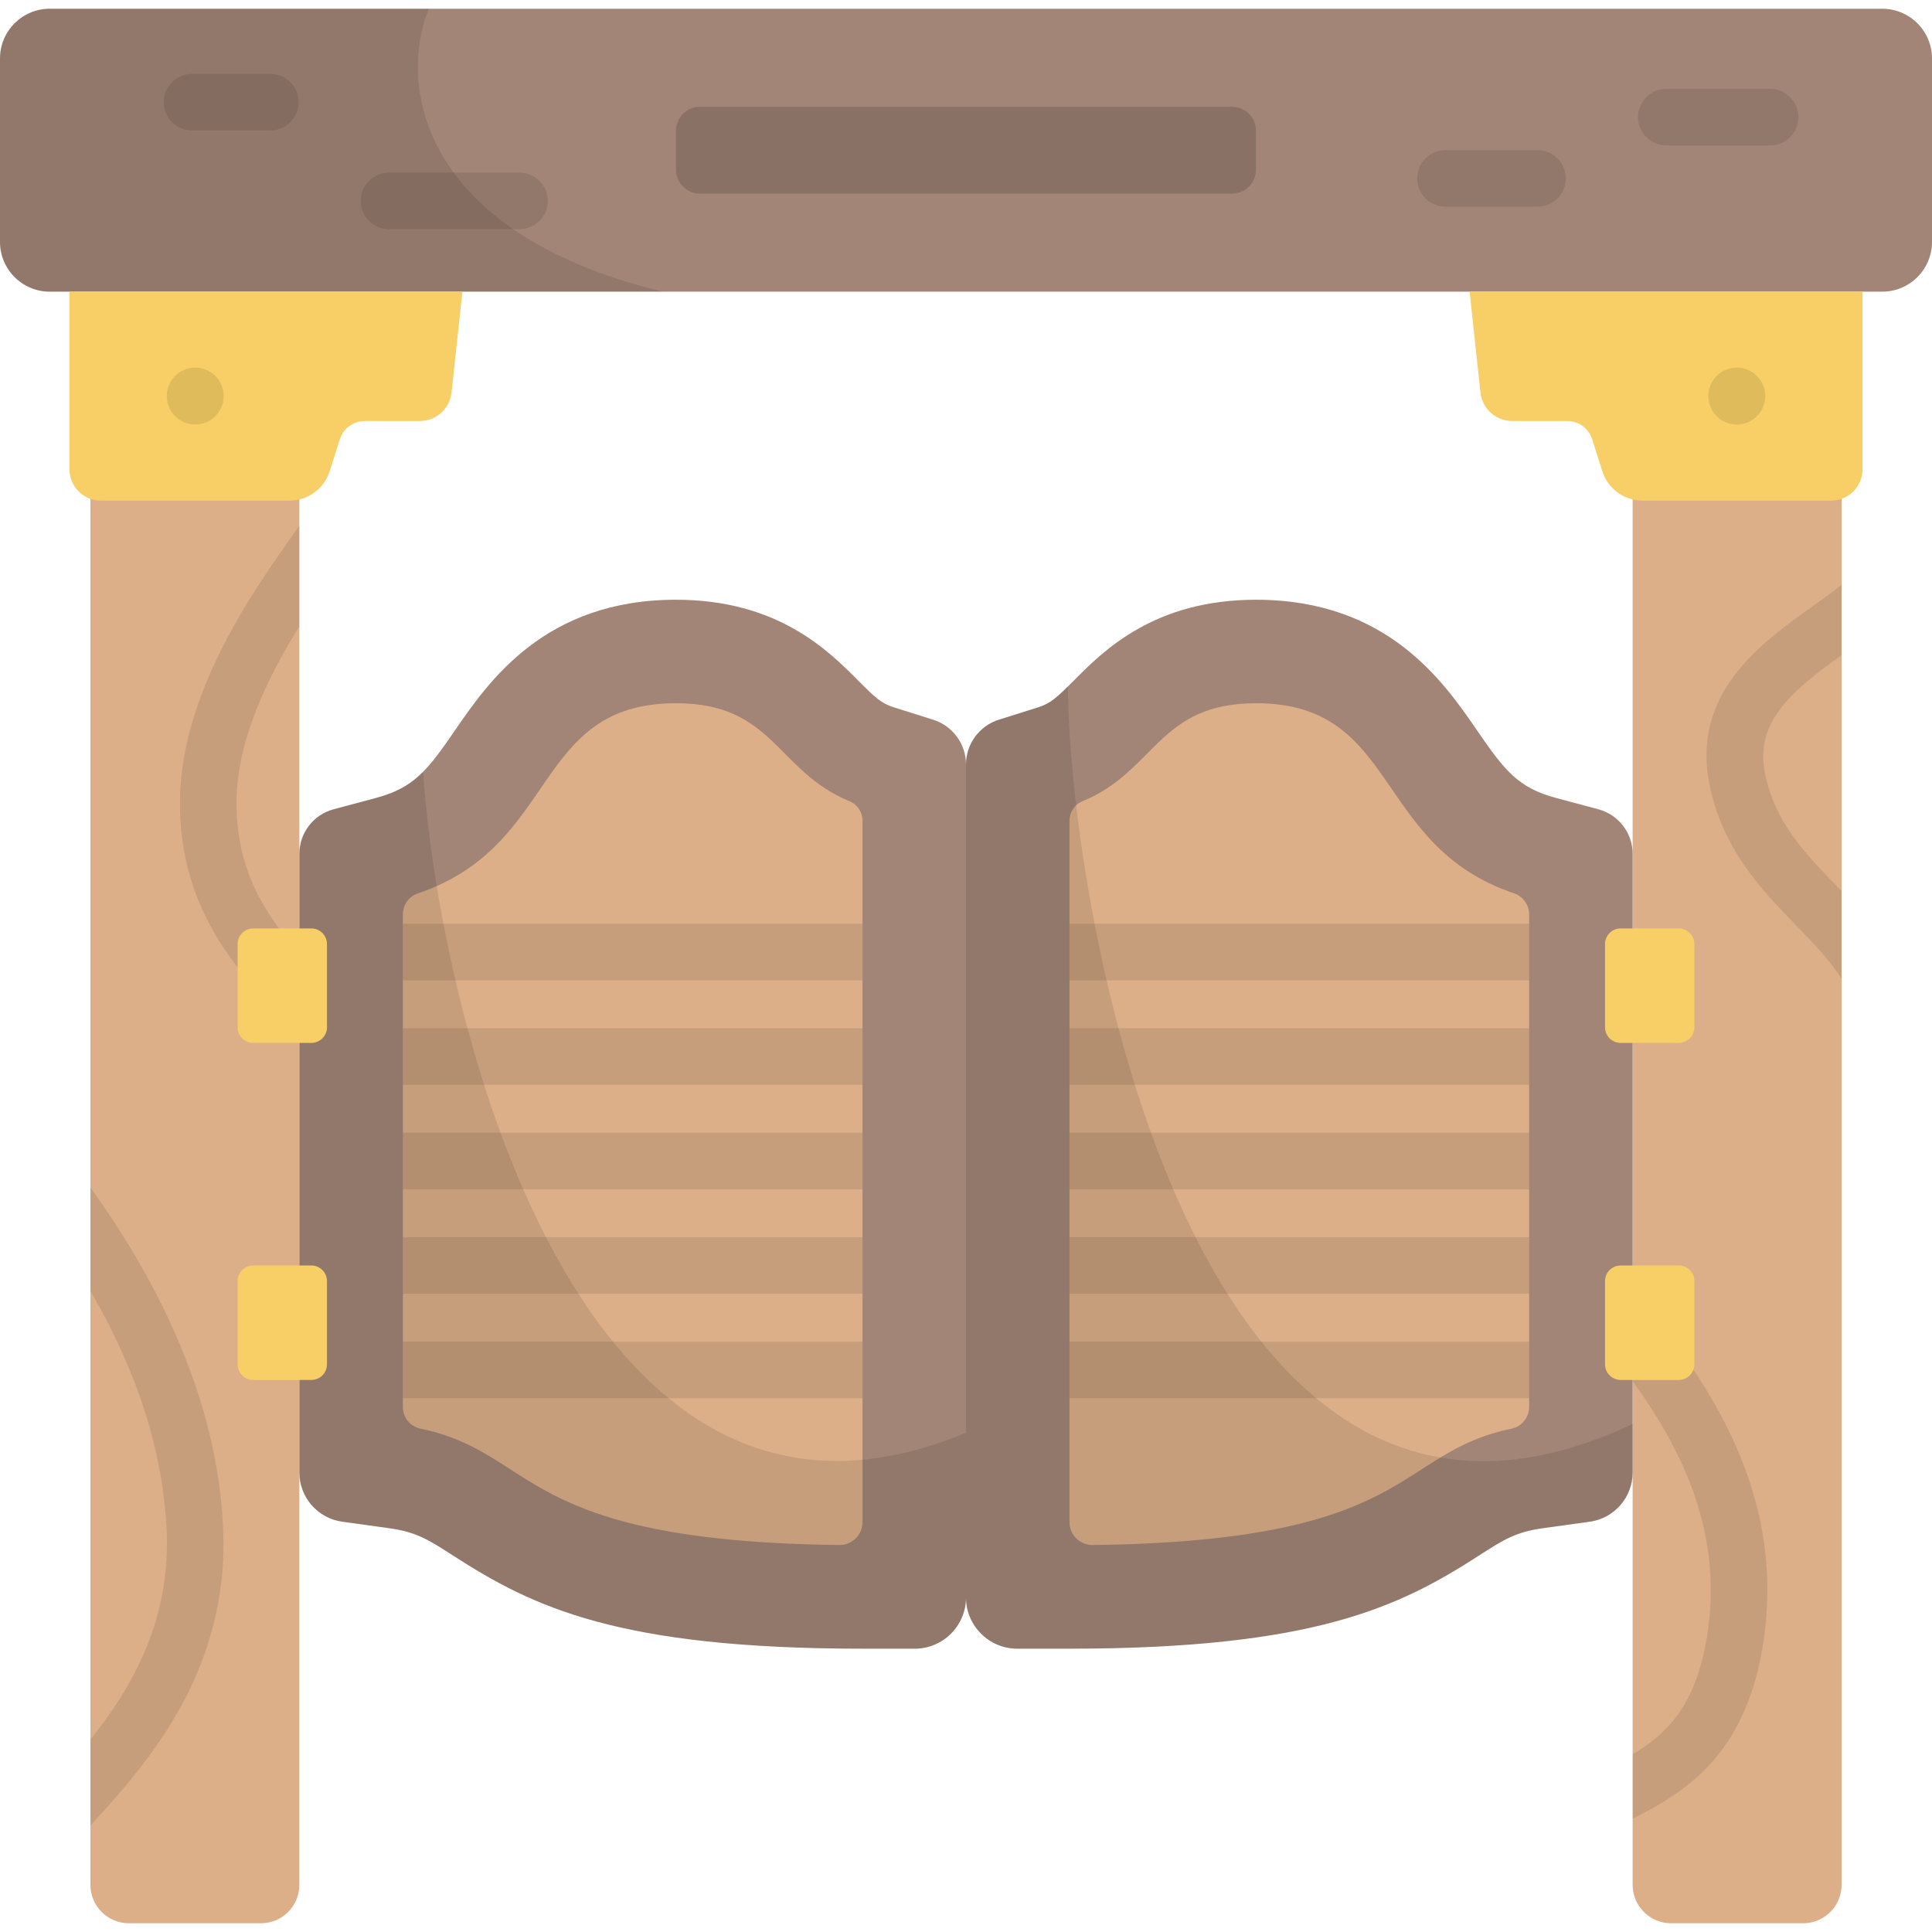 <?xml version="1.0" encoding="iso-8859-1"?>
<!-- Generator: Adobe Illustrator 19.0.0, SVG Export Plug-In . SVG Version: 6.00 Build 0)  -->
<svg version="1.1" id="Capa_1" xmlns="http://www.w3.org/2000/svg" xmlns:xlink="http://www.w3.org/1999/xlink" x="0px" y="0px"
	 viewBox="0 0 512 512" style="enable-background:new 0 0 512 512;" xml:space="preserve">
<path style="fill:#DDAF89;" d="M34.146,509.685h35.002c5.626,0,10.187-4.561,10.187-10.187v-407H23.959v406.999
	C23.959,505.124,28.52,509.685,34.146,509.685z"/>
<g style="opacity:0.1;">
	<path d="M23.959,483.777c15.155-16.458,36.866-41.028,35.18-78.758c-1.308-29.288-13.14-59.652-35.18-90.36v27.46
		c12.618,21.766,19.266,42.746,20.196,63.57c1.058,23.711-9.083,41.419-20.196,55.285V483.777z"/>
	<path d="M79.335,274.17v-21.595c-8.859-9.859-16.659-21.792-16.659-39.726c0-16.624,8.408-33.601,16.659-46.844v-26.738
		c-0.67,0.969-1.429,2.048-2.272,3.245c-10.271,14.578-29.388,41.713-29.388,70.337c0,29.37,16.706,46.222,28.904,58.527
		C77.522,272.326,78.442,273.256,79.335,274.17z"/>
</g>
<path style="fill:#A28577;" d="M498.81,2.315H13.19C5.905,2.315,0,8.22,0,15.505v48.598c0,7.284,5.905,13.19,13.19,13.19h485.62
	c7.284,0,13.19-5.905,13.19-13.19V15.505C512,8.22,506.095,2.315,498.81,2.315z"/>
<path style="opacity:0.1;enable-background:new    ;" d="M13.19,2.315C5.905,2.315,0,8.22,0,15.505v48.598
	c0,7.284,5.905,13.19,13.19,13.19h162.421c-66.321-16.145-69.628-56.714-61.947-74.977H13.19V2.315z"/>
<g style="opacity:0.1;">
	<path d="M137.672,60.739h-34.593c-4.143,0-7.5-3.357-7.5-7.5s3.357-7.5,7.5-7.5h34.593c4.143,0,7.5,3.357,7.5,7.5
		S141.814,60.739,137.672,60.739z"/>
	<path d="M71.64,34.576H50.884c-4.143,0-7.5-3.357-7.5-7.5s3.357-7.5,7.5-7.5H71.64c4.143,0,7.5,3.357,7.5,7.5
		S75.782,34.576,71.64,34.576z"/>
	<path d="M407.452,54.774h-24.379c-4.143,0-7.5-3.357-7.5-7.5s3.357-7.5,7.5-7.5h24.379c4.143,0,7.5,3.357,7.5,7.5
		S411.595,54.774,407.452,54.774z"/>
	<path d="M469.096,38.539h-27.503c-4.143,0-7.5-3.358-7.5-7.5c0-4.143,3.357-7.5,7.5-7.5h27.503c4.143,0,7.5,3.357,7.5,7.5
		S473.238,38.539,469.096,38.539z"/>
</g>
<path style="opacity:0.15;enable-background:new    ;" d="M326.474,28.295H185.526c-3.525,0-6.383,2.858-6.383,6.383v10.251
	c0,3.525,2.858,6.383,6.383,6.383h140.948c3.526,0,6.383-2.858,6.383-6.383V34.678C332.857,31.153,330,28.295,326.474,28.295z"/>
<path style="fill:#F7CF66;" d="M18.411,77.292v47.057c0,4.595,3.725,8.319,8.319,8.319h50.003c4.854,0,9.151-3.141,10.624-7.767
	l2.711-8.514c0.913-2.867,3.576-4.813,6.584-4.813h14.598c4.323,0,7.951-3.259,8.413-7.558l2.873-26.725L18.411,77.292
	L18.411,77.292z"/>
<circle style="opacity:0.1;enable-background:new    ;" cx="51.732" cy="104.96" r="7.539"/>
<path style="fill:#DDAF89;" d="M477.854,509.685h-35.002c-5.626,0-10.187-4.561-10.187-10.187v-407h55.376v406.999
	C488.041,505.124,483.48,509.685,477.854,509.685z"/>
<g style="opacity:0.1;">
	<path d="M432.665,464.911v17.119c12.898-6.775,30.513-16.082,34.871-48.374c5.536-41.018-17.713-70.529-33.098-90.058
		c-0.605-0.768-1.195-1.518-1.774-2.255v24.661c12.187,16.974,23.673,38.473,20.006,65.646
		C449.994,451.484,442.023,459.285,432.665,464.911z"/>
	<path d="M488.041,236.132c-0.424-0.438-0.847-0.876-1.27-1.312c-8.474-8.731-16.478-16.979-19.061-30.027
		c-2.621-13.234,6.679-21.392,20.331-31.182v-18.649c-2.259,1.838-4.995,3.789-7.569,5.621
		c-13.614,9.692-32.26,22.966-27.477,47.124c3.445,17.398,13.84,28.109,23.011,37.56c4.675,4.818,8.97,9.257,12.035,14.173V236.132z
		"/>
</g>
<path style="fill:#F7CF66;" d="M493.589,77.292v47.057c0,4.595-3.725,8.319-8.319,8.319h-50.003c-4.854,0-9.151-3.141-10.624-7.767
	l-2.711-8.514c-0.913-2.867-3.576-4.813-6.584-4.813H400.75c-4.323,0-7.952-3.259-8.414-7.558l-2.873-26.725L493.589,77.292
	L493.589,77.292z"/>
<circle style="opacity:0.1;enable-background:new    ;" cx="460.27" cy="104.96" r="7.539"/>
<path style="fill:#A28577;" d="M228.572,436.916c-64.888,0-87.451-11.125-108.33-24.565c-6.784-4.367-9.88-6.361-17.237-7.379
	l-12.299-1.702c-6.516-0.902-11.369-6.472-11.369-13.051v-163.94c0-5.534,3.719-10.378,9.065-11.808l11.277-3.016
	c10.103-2.702,13.698-7.429,20.866-17.863c8.904-12.961,23.807-34.653,58.597-34.653c26.988,0,40.364,13.449,48.356,21.484
	c4.384,4.407,6.065,5.984,9.313,7.006l10.486,3.303c5.18,1.632,8.704,6.435,8.704,11.867v220.726
	c0,7.507-6.085,13.592-13.592,13.592L228.572,436.916L228.572,436.916z"/>
<path style="fill:#DDAF89;" d="M222.421,409.45c-85.764-1.058-79.724-24.346-111.015-30.85c-2.712-0.564-4.642-2.978-4.642-5.748
	V242.314c0-2.516,1.604-4.759,3.989-5.563c37.533-12.658,30.316-50.383,68.388-50.383c25.944,0,26.567,17.967,46.005,25.983
	c2.068,0.853,3.426,2.862,3.426,5.099v185.944C228.572,406.773,225.802,409.492,222.421,409.45z"/>
<g style="opacity:0.1;">
	<rect x="106.76" y="355.55" width="121.81" height="15"/>
	<rect x="106.76" y="327.87" width="121.81" height="15"/>
	<rect x="106.76" y="300.18" width="121.81" height="15"/>
	<rect x="106.76" y="272.5" width="121.81" height="15"/>
	<rect x="106.76" y="244.81" width="121.81" height="15"/>
</g>
<path style="fill:#A28577;" d="M283.428,436.916c64.888,0,87.451-11.125,108.33-24.565c6.784-4.367,9.88-6.361,17.237-7.379
	l12.299-1.702c6.517-0.902,11.369-6.472,11.369-13.051v-163.94c0-5.534-3.719-10.378-9.065-11.808l-11.277-3.016
	c-10.103-2.702-13.698-7.429-20.866-17.863c-8.904-12.961-23.807-34.653-58.597-34.653c-26.988,0-40.364,13.449-48.356,21.484
	c-4.384,4.407-6.065,5.984-9.313,7.006l-10.486,3.303c-5.18,1.632-8.704,6.435-8.704,11.867v220.726
	c0,7.507,6.085,13.592,13.592,13.592L283.428,436.916L283.428,436.916z"/>
<path style="fill:#DDAF89;" d="M289.578,409.45c85.764-1.058,79.724-24.346,111.016-30.85c2.712-0.564,4.642-2.978,4.642-5.748
	V242.314c0-2.516-1.604-4.759-3.989-5.563c-37.533-12.658-30.316-50.383-68.388-50.383c-25.944,0-26.567,17.967-46.005,25.983
	c-2.068,0.853-3.426,2.862-3.426,5.099v185.944C283.428,406.773,286.198,409.492,289.578,409.45z"/>
<g style="opacity:0.1;">
	<rect x="283.43" y="355.55" width="121.81" height="15"/>
	<rect x="283.43" y="327.87" width="121.81" height="15"/>
	<rect x="283.43" y="300.18" width="121.81" height="15"/>
	<rect x="283.43" y="272.5" width="121.81" height="15"/>
	<rect x="283.43" y="244.81" width="121.81" height="15"/>
</g>
<path style="opacity:0.1;enable-background:new    ;" d="M112.123,204.534c-3.298,3.327-6.885,5.435-12.445,6.922L88.4,214.471
	c-5.346,1.43-9.065,6.273-9.065,11.808v163.94c0,6.579,4.853,12.149,11.369,13.051l12.299,1.702
	c7.357,1.018,10.454,3.012,17.238,7.379c20.879,13.44,43.442,24.565,108.33,24.565h13.837c7.507,0,13.592-6.085,13.592-13.592
	v-43.65C151.999,423.108,116.201,266.07,112.123,204.534z"/>
<path style="opacity:0.1;enable-background:new    ;" d="M283.012,181.913c-3.325,3.292-4.97,4.618-7.821,5.515l-10.486,3.303
	c-5.18,1.632-8.704,6.435-8.704,11.867v220.726c0,7.507,6.085,13.592,13.592,13.592h13.837c64.888,0,87.451-11.125,108.33-24.565
	c6.784-4.367,9.88-6.361,17.238-7.379l12.299-1.702c6.517-0.902,11.369-6.472,11.369-13.051v-12.85
	C315.592,432.653,283.333,239.995,283.012,181.913z"/>
<g>
	<path style="fill:#F7CF66;" d="M82.51,276.379H67.117c-2.288,0-4.142-1.855-4.142-4.142v-22.052c0-2.288,1.855-4.142,4.142-4.142
		H82.51c2.288,0,4.142,1.855,4.142,4.142v22.052C86.653,274.525,84.798,276.379,82.51,276.379z"/>
	<path style="fill:#F7CF66;" d="M82.51,365.702H67.117c-2.288,0-4.142-1.855-4.142-4.142v-22.052c0-2.288,1.855-4.142,4.142-4.142
		H82.51c2.288,0,4.142,1.855,4.142,4.142v22.052C86.653,363.848,84.798,365.702,82.51,365.702z"/>
	<path style="fill:#F7CF66;" d="M429.49,276.379h15.394c2.288,0,4.142-1.855,4.142-4.142v-22.052c0-2.288-1.855-4.142-4.142-4.142
		H429.49c-2.288,0-4.142,1.855-4.142,4.142v22.052C425.347,274.525,427.202,276.379,429.49,276.379z"/>
	<path style="fill:#F7CF66;" d="M429.49,365.702h15.394c2.288,0,4.142-1.855,4.142-4.142v-22.052c0-2.288-1.855-4.142-4.142-4.142
		H429.49c-2.288,0-4.142,1.855-4.142,4.142v22.052C425.347,363.848,427.202,365.702,429.49,365.702z"/>
</g>
<g>
</g>
<g>
</g>
<g>
</g>
<g>
</g>
<g>
</g>
<g>
</g>
<g>
</g>
<g>
</g>
<g>
</g>
<g>
</g>
<g>
</g>
<g>
</g>
<g>
</g>
<g>
</g>
<g>
</g>
</svg>
